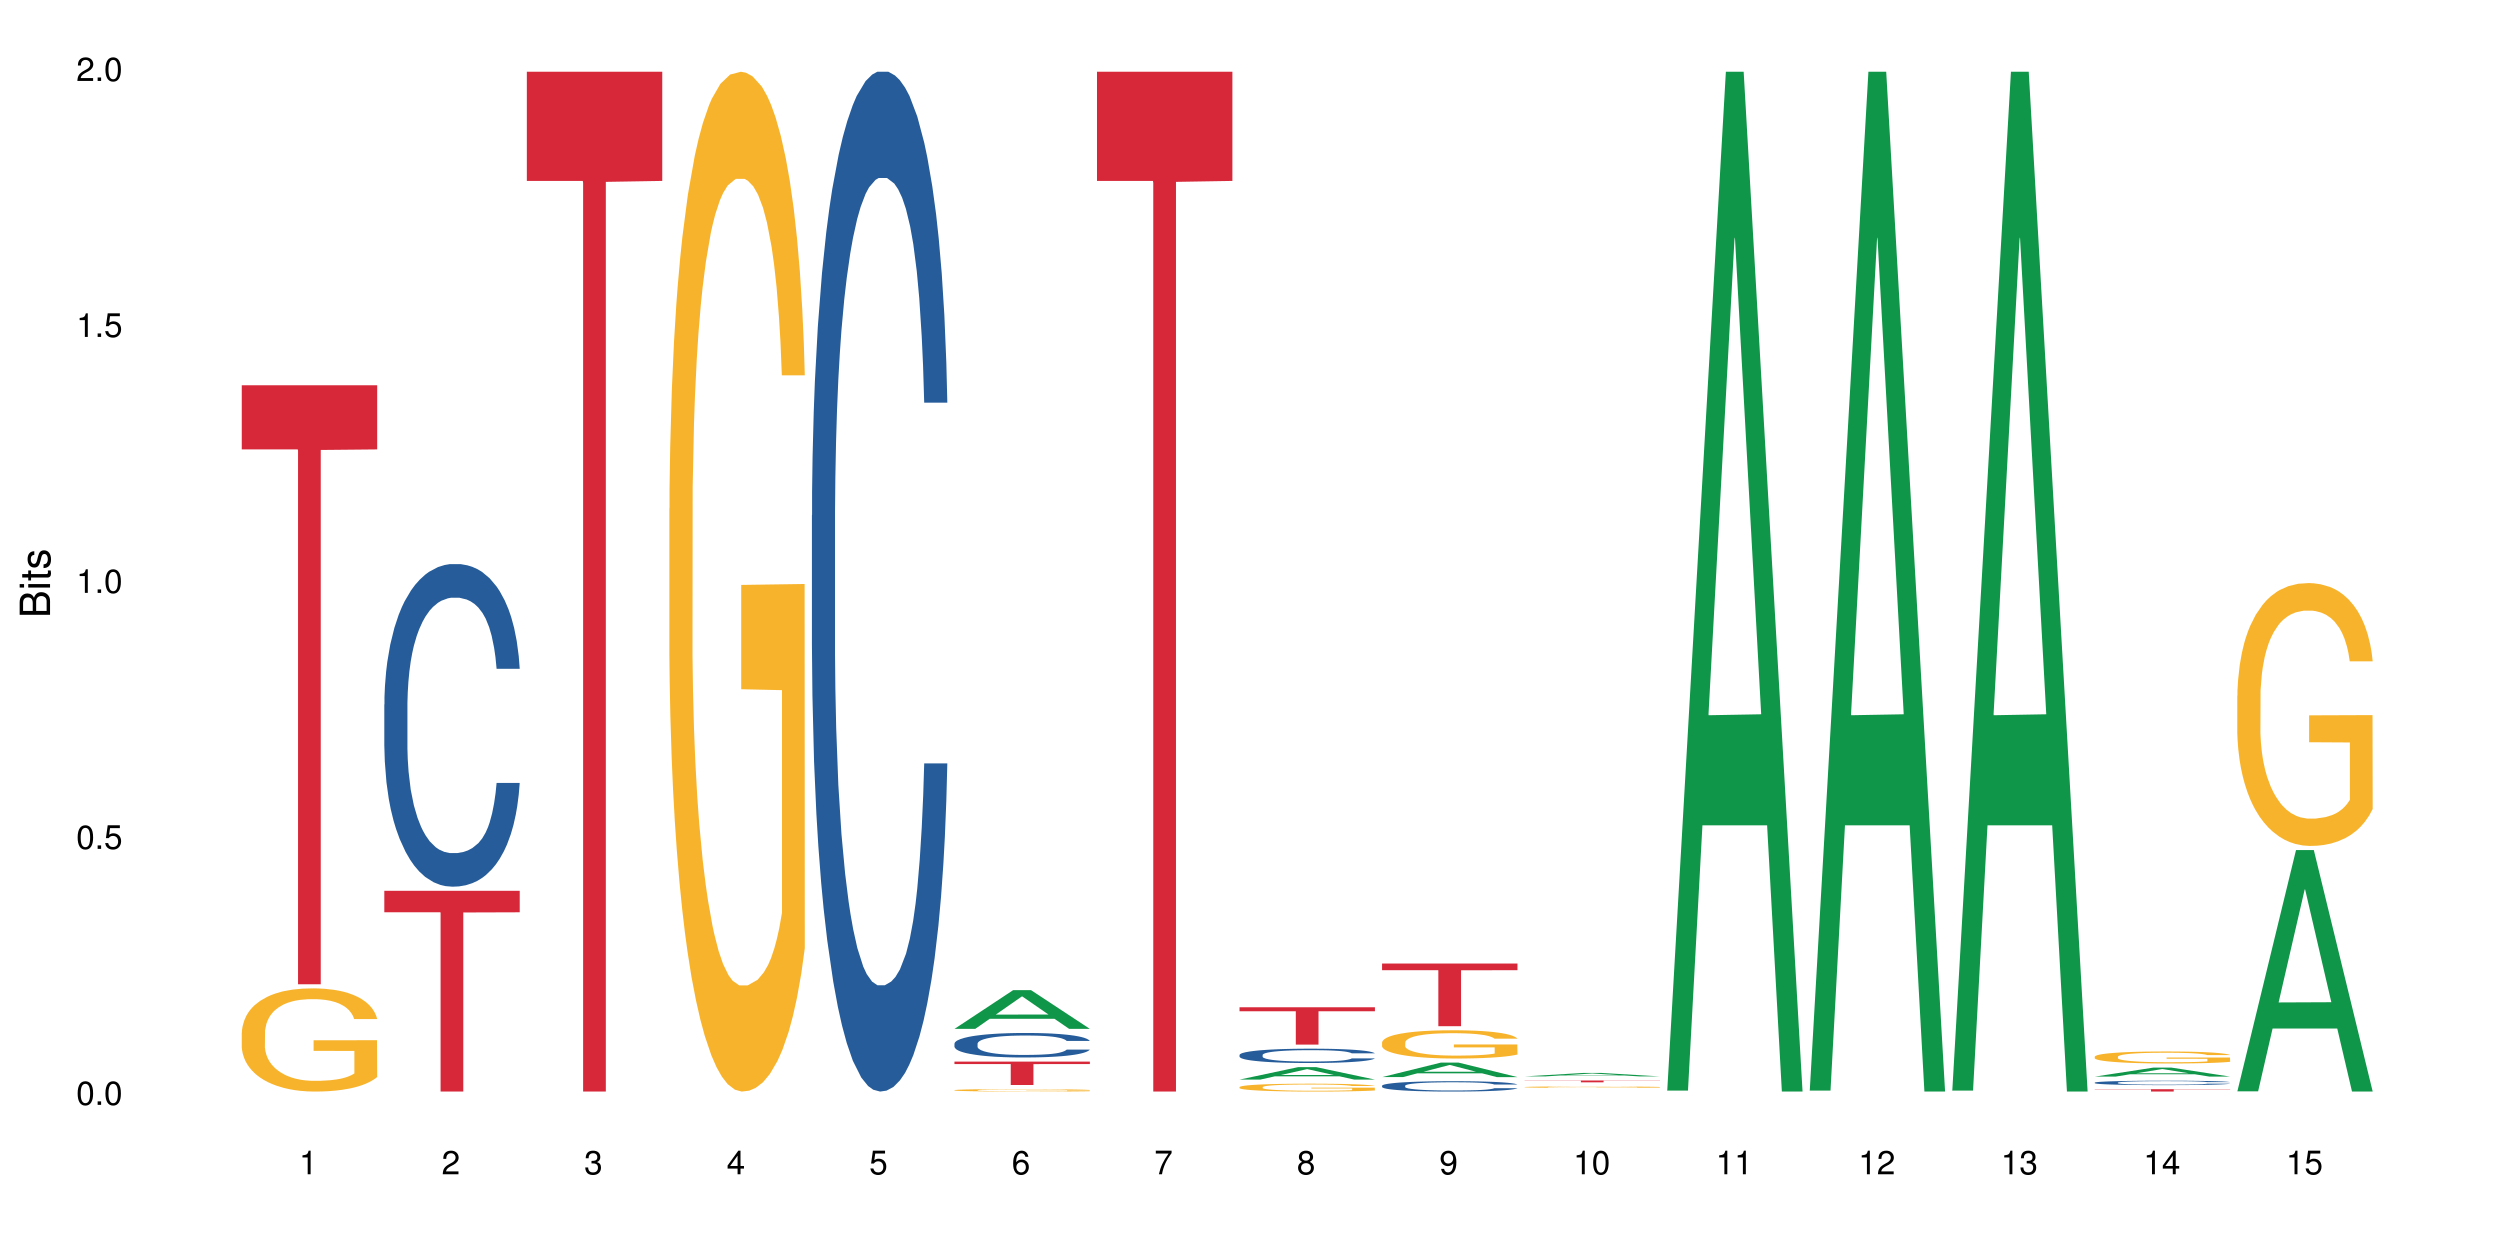 <?xml version="1.0" encoding="UTF-8"?>
<svg xmlns="http://www.w3.org/2000/svg" xmlns:xlink="http://www.w3.org/1999/xlink" width="720pt" height="360pt" viewBox="0 0 720 360" version="1.1">
<defs>
<g>
<symbol overflow="visible" id="glyph0-0">
<path style="stroke:none;" d=""/>
</symbol>
<symbol overflow="visible" id="glyph0-1">
<path style="stroke:none;" d="M 2.641 -6.797 C 2 -6.797 1.422 -6.531 1.078 -6.047 C 0.641 -5.453 0.406 -4.547 0.406 -3.297 C 0.406 -1 1.188 0.219 2.641 0.219 C 4.078 0.219 4.859 -1 4.859 -3.234 C 4.859 -4.562 4.656 -5.438 4.203 -6.047 C 3.844 -6.531 3.281 -6.797 2.641 -6.797 Z M 2.641 -6.047 C 3.547 -6.047 4 -5.125 4 -3.312 C 4 -1.375 3.562 -0.484 2.625 -0.484 C 1.734 -0.484 1.281 -1.422 1.281 -3.281 C 1.281 -5.141 1.734 -6.047 2.641 -6.047 Z M 2.641 -6.047 "/>
</symbol>
<symbol overflow="visible" id="glyph0-2">
<path style="stroke:none;" d="M 1.828 -1 L 0.828 -1 L 0.828 0 L 1.828 0 Z M 1.828 -1 "/>
</symbol>
<symbol overflow="visible" id="glyph0-3">
<path style="stroke:none;" d="M 4.562 -6.797 L 1.062 -6.797 L 0.547 -3.094 L 1.328 -3.094 C 1.719 -3.562 2.047 -3.734 2.578 -3.734 C 3.484 -3.734 4.062 -3.109 4.062 -2.094 C 4.062 -1.125 3.484 -0.531 2.578 -0.531 C 1.828 -0.531 1.375 -0.906 1.188 -1.672 L 0.328 -1.672 C 0.453 -1.109 0.547 -0.844 0.75 -0.594 C 1.125 -0.078 1.828 0.219 2.594 0.219 C 3.969 0.219 4.922 -0.781 4.922 -2.219 C 4.922 -3.562 4.031 -4.484 2.719 -4.484 C 2.25 -4.484 1.859 -4.359 1.469 -4.062 L 1.734 -5.969 L 4.562 -5.969 Z M 4.562 -6.797 "/>
</symbol>
<symbol overflow="visible" id="glyph0-4">
<path style="stroke:none;" d="M 2.484 -4.844 L 2.484 0 L 3.328 0 L 3.328 -6.797 L 2.766 -6.797 C 2.469 -5.75 2.281 -5.609 0.984 -5.453 L 0.984 -4.844 Z M 2.484 -4.844 "/>
</symbol>
<symbol overflow="visible" id="glyph0-5">
<path style="stroke:none;" d="M 4.859 -0.828 L 1.281 -0.828 C 1.359 -1.391 1.672 -1.75 2.5 -2.234 L 3.469 -2.75 C 4.406 -3.266 4.906 -3.969 4.906 -4.812 C 4.906 -5.375 4.672 -5.906 4.266 -6.266 C 3.859 -6.625 3.375 -6.797 2.719 -6.797 C 1.859 -6.797 1.219 -6.5 0.844 -5.922 C 0.609 -5.562 0.5 -5.125 0.484 -4.438 L 1.328 -4.438 C 1.359 -4.906 1.406 -5.188 1.531 -5.406 C 1.75 -5.812 2.188 -6.062 2.703 -6.062 C 3.469 -6.062 4.031 -5.516 4.031 -4.781 C 4.031 -4.25 3.719 -3.797 3.125 -3.438 L 2.234 -2.938 C 0.812 -2.141 0.406 -1.5 0.328 0 L 4.859 0 Z M 4.859 -0.828 "/>
</symbol>
<symbol overflow="visible" id="glyph0-6">
<path style="stroke:none;" d="M 2.125 -3.125 L 2.578 -3.125 C 3.516 -3.125 3.984 -2.703 3.984 -1.891 C 3.984 -1.031 3.469 -0.531 2.578 -0.531 C 1.656 -0.531 1.203 -0.984 1.156 -1.969 L 0.312 -1.969 C 0.344 -1.422 0.438 -1.078 0.609 -0.766 C 0.953 -0.109 1.625 0.219 2.547 0.219 C 3.953 0.219 4.859 -0.609 4.859 -1.906 C 4.859 -2.766 4.516 -3.25 3.703 -3.516 C 4.344 -3.766 4.656 -4.25 4.656 -4.938 C 4.656 -6.109 3.875 -6.797 2.578 -6.797 C 1.203 -6.797 0.484 -6.047 0.453 -4.609 L 1.297 -4.609 C 1.312 -5.016 1.344 -5.25 1.453 -5.453 C 1.641 -5.828 2.062 -6.062 2.594 -6.062 C 3.344 -6.062 3.797 -5.625 3.797 -4.906 C 3.797 -4.422 3.609 -4.141 3.25 -3.984 C 3.016 -3.891 2.719 -3.844 2.125 -3.844 Z M 2.125 -3.125 "/>
</symbol>
<symbol overflow="visible" id="glyph0-7">
<path style="stroke:none;" d="M 3.141 -1.625 L 3.141 0 L 3.984 0 L 3.984 -1.625 L 4.984 -1.625 L 4.984 -2.391 L 3.984 -2.391 L 3.984 -6.797 L 3.359 -6.797 L 0.266 -2.516 L 0.266 -1.625 Z M 3.141 -2.391 L 1 -2.391 L 3.141 -5.359 Z M 3.141 -2.391 "/>
</symbol>
<symbol overflow="visible" id="glyph0-8">
<path style="stroke:none;" d="M 4.781 -5.031 C 4.609 -6.141 3.891 -6.797 2.844 -6.797 C 2.094 -6.797 1.422 -6.438 1.031 -5.828 C 0.609 -5.172 0.406 -4.344 0.406 -3.094 C 0.406 -1.953 0.578 -1.234 0.984 -0.625 C 1.359 -0.078 1.953 0.219 2.703 0.219 C 3.984 0.219 4.922 -0.734 4.922 -2.078 C 4.922 -3.344 4.062 -4.234 2.844 -4.234 C 2.172 -4.234 1.641 -3.969 1.281 -3.469 C 1.281 -5.125 1.828 -6.047 2.797 -6.047 C 3.391 -6.047 3.797 -5.672 3.938 -5.031 Z M 2.734 -3.484 C 3.547 -3.484 4.062 -2.922 4.062 -2 C 4.062 -1.156 3.484 -0.531 2.703 -0.531 C 1.922 -0.531 1.328 -1.188 1.328 -2.047 C 1.328 -2.891 1.906 -3.484 2.734 -3.484 Z M 2.734 -3.484 "/>
</symbol>
<symbol overflow="visible" id="glyph0-9">
<path style="stroke:none;" d="M 4.984 -6.797 L 0.438 -6.797 L 0.438 -5.969 L 4.109 -5.969 C 2.5 -3.656 1.828 -2.234 1.328 0 L 2.219 0 C 2.594 -2.172 3.453 -4.047 4.984 -6.094 Z M 4.984 -6.797 "/>
</symbol>
<symbol overflow="visible" id="glyph0-10">
<path style="stroke:none;" d="M 3.75 -3.578 C 4.453 -4 4.688 -4.344 4.688 -4.984 C 4.688 -6.047 3.844 -6.797 2.641 -6.797 C 1.438 -6.797 0.594 -6.047 0.594 -4.984 C 0.594 -4.359 0.828 -4.016 1.516 -3.578 C 0.734 -3.203 0.359 -2.641 0.359 -1.891 C 0.359 -0.641 1.297 0.219 2.641 0.219 C 3.984 0.219 4.922 -0.641 4.922 -1.875 C 4.922 -2.641 4.531 -3.203 3.75 -3.578 Z M 2.641 -6.047 C 3.359 -6.047 3.812 -5.625 3.812 -4.969 C 3.812 -4.344 3.344 -3.922 2.641 -3.922 C 1.922 -3.922 1.453 -4.344 1.453 -4.984 C 1.453 -5.625 1.922 -6.047 2.641 -6.047 Z M 2.641 -3.203 C 3.484 -3.203 4.062 -2.672 4.062 -1.875 C 4.062 -1.062 3.484 -0.531 2.625 -0.531 C 1.797 -0.531 1.219 -1.078 1.219 -1.875 C 1.219 -2.672 1.797 -3.203 2.641 -3.203 Z M 2.641 -3.203 "/>
</symbol>
<symbol overflow="visible" id="glyph0-11">
<path style="stroke:none;" d="M 0.516 -1.547 C 0.672 -0.438 1.406 0.219 2.438 0.219 C 3.188 0.219 3.859 -0.141 4.266 -0.75 C 4.688 -1.406 4.891 -2.25 4.891 -3.484 C 4.891 -4.625 4.703 -5.359 4.312 -5.953 C 3.938 -6.5 3.344 -6.797 2.594 -6.797 C 1.297 -6.797 0.359 -5.844 0.359 -4.516 C 0.359 -3.25 1.234 -2.344 2.453 -2.344 C 3.094 -2.344 3.562 -2.578 4.016 -3.109 C 4 -1.453 3.469 -0.531 2.5 -0.531 C 1.906 -0.531 1.484 -0.906 1.359 -1.547 Z M 2.578 -6.062 C 3.375 -6.062 3.969 -5.406 3.969 -4.531 C 3.969 -3.688 3.375 -3.094 2.547 -3.094 C 1.734 -3.094 1.234 -3.672 1.234 -4.578 C 1.234 -5.438 1.797 -6.062 2.578 -6.062 Z M 2.578 -6.062 "/>
</symbol>
<symbol overflow="visible" id="glyph1-0">
<path style="stroke:none;" d=""/>
</symbol>
<symbol overflow="visible" id="glyph1-1">
<path style="stroke:none;" d="M 0 -0.953 L 0 -4.891 C 0 -5.719 -0.234 -6.344 -0.734 -6.797 C -1.188 -7.234 -1.812 -7.469 -2.5 -7.469 C -3.547 -7.469 -4.188 -7 -4.625 -5.875 C -4.984 -6.672 -5.641 -7.094 -6.531 -7.094 C -7.156 -7.094 -7.734 -6.859 -8.141 -6.391 C -8.562 -5.938 -8.75 -5.344 -8.75 -4.5 L -8.75 -0.953 Z M -4.984 -2.062 L -7.766 -2.062 L -7.766 -4.219 C -7.766 -4.844 -7.688 -5.203 -7.453 -5.5 C -7.219 -5.812 -6.859 -5.969 -6.375 -5.969 C -5.906 -5.969 -5.531 -5.812 -5.297 -5.5 C -5.062 -5.203 -4.984 -4.844 -4.984 -4.219 Z M -0.984 -2.062 L -4 -2.062 L -4 -4.781 C -4 -5.328 -3.859 -5.688 -3.578 -5.953 C -3.297 -6.219 -2.922 -6.359 -2.484 -6.359 C -2.062 -6.359 -1.688 -6.219 -1.406 -5.953 C -1.109 -5.688 -0.984 -5.328 -0.984 -4.781 Z M -0.984 -2.062 "/>
</symbol>
<symbol overflow="visible" id="glyph1-2">
<path style="stroke:none;" d="M -6.281 -1.797 L -6.281 -0.797 L 0 -0.797 L 0 -1.797 Z M -8.75 -1.797 L -8.75 -0.797 L -7.484 -0.797 L -7.484 -1.797 Z M -8.75 -1.797 "/>
</symbol>
<symbol overflow="visible" id="glyph1-3">
<path style="stroke:none;" d="M -6.281 -3.047 L -6.281 -2.016 L -8.016 -2.016 L -8.016 -1.016 L -6.281 -1.016 L -6.281 -0.172 L -5.469 -0.172 L -5.469 -1.016 L -0.719 -1.016 C -0.078 -1.016 0.281 -1.453 0.281 -2.234 C 0.281 -2.469 0.25 -2.719 0.188 -3.047 L -0.641 -3.047 C -0.609 -2.922 -0.594 -2.766 -0.594 -2.562 C -0.594 -2.141 -0.719 -2.016 -1.156 -2.016 L -5.469 -2.016 L -5.469 -3.047 Z M -6.281 -3.047 "/>
</symbol>
<symbol overflow="visible" id="glyph1-4">
<path style="stroke:none;" d="M -4.531 -5.25 C -5.766 -5.25 -6.469 -4.422 -6.469 -2.969 C -6.469 -1.516 -5.719 -0.562 -4.547 -0.562 C -3.562 -0.562 -3.094 -1.062 -2.734 -2.562 L -2.516 -3.484 C -2.344 -4.188 -2.094 -4.469 -1.625 -4.469 C -1.047 -4.469 -0.641 -3.875 -0.641 -3 C -0.641 -2.453 -0.797 -2 -1.062 -1.75 C -1.25 -1.594 -1.422 -1.531 -1.875 -1.469 L -1.875 -0.406 C -0.422 -0.453 0.281 -1.266 0.281 -2.922 C 0.281 -4.5 -0.5 -5.516 -1.719 -5.516 C -2.656 -5.516 -3.172 -4.984 -3.469 -3.734 L -3.703 -2.766 C -3.891 -1.953 -4.156 -1.609 -4.594 -1.609 C -5.172 -1.609 -5.547 -2.125 -5.547 -2.938 C -5.547 -3.75 -5.203 -4.172 -4.531 -4.203 Z M -4.531 -5.25 "/>
</symbol>
</g>
</defs>
<g id="surface44554">
<rect x="0" y="0" width="720" height="360" style="fill:rgb(100%,100%,100%);fill-opacity:1;stroke:none;"/>
<path style=" stroke:none;fill-rule:nonzero;fill:rgb(96.863%,70.196%,16.863%);fill-opacity:1;" d="M 69.629 297.379 L 69.676 297.352 L 69.676 296.809 L 69.867 295.586 L 70.344 293.906 L 70.961 292.52 L 71.625 291.434 L 72.055 290.863 L 72.77 290.051 L 73.387 289.453 L 74.957 288.23 L 76.953 287.094 L 78.047 286.602 L 79.285 286.141 L 81.043 285.625 L 81.852 285.438 L 84.324 285 L 87.133 284.73 L 90.223 284.648 L 91.648 284.676 L 93.598 284.785 L 96.262 285.082 L 97.785 285.355 L 98.973 285.625 L 100.211 285.98 L 101.73 286.523 L 103.16 287.172 L 104.301 287.824 L 105.441 288.641 L 106.391 289.508 L 107.199 290.457 L 107.914 291.598 L 108.344 292.547 L 108.629 293.496 L 102.016 293.496 L 101.637 292.547 L 101.207 291.816 L 100.496 290.918 L 99.781 290.27 L 99.066 289.754 L 97.738 289.047 L 96.594 288.613 L 95.168 288.23 L 93.789 287.988 L 92.219 287.824 L 91.27 287.77 L 88.746 287.77 L 86.465 287.961 L 85.133 288.176 L 84.184 288.395 L 82.852 288.801 L 82.043 289.129 L 81.566 289.344 L 80.141 290.188 L 79.188 290.945 L 78.664 291.461 L 78 292.277 L 77.523 293.008 L 77 294.094 L 76.715 294.91 L 76.336 296.754 L 76.289 301.641 L 76.43 302.672 L 76.715 303.785 L 77.098 304.762 L 77.668 305.793 L 78.238 306.582 L 79.234 307.641 L 80.094 308.344 L 80.758 308.805 L 82.043 309.539 L 82.566 309.785 L 83.801 310.273 L 85.086 310.652 L 86.656 310.977 L 87.844 311.141 L 89.746 311.277 L 92.172 311.277 L 95.027 311.113 L 96.832 310.895 L 98.07 310.68 L 98.879 310.488 L 99.875 310.191 L 100.59 309.918 L 101.258 309.621 L 102.062 309.16 L 102.062 302.672 L 90.316 302.645 L 90.316 299.605 L 108.578 299.578 L 108.629 310.191 L 107.629 310.922 L 106.391 311.629 L 105.203 312.172 L 103.965 312.633 L 102.207 313.148 L 100.781 313.477 L 98.594 313.855 L 96.594 314.098 L 94.504 314.262 L 92.648 314.344 L 90.461 314.371 L 88.512 314.316 L 86.418 314.152 L 84.754 313.938 L 83.23 313.664 L 81.711 313.312 L 79.809 312.742 L 78.57 312.281 L 77.285 311.711 L 76.004 311.031 L 74.859 310.301 L 74.102 309.73 L 73.34 309.078 L 72.531 308.262 L 71.77 307.34 L 71.199 306.5 L 70.676 305.551 L 70.297 304.652 L 69.914 303.434 L 69.723 302.453 L 69.629 301.613 Z M 69.629 297.379 "/>
<path style=" stroke:none;fill-rule:nonzero;fill:rgb(83.922%,15.686%,22.353%);fill-opacity:1;" d="M 69.629 110.965 L 108.629 110.965 L 108.629 129.43 L 92.375 129.59 L 92.375 283.469 L 85.836 283.469 L 85.836 129.754 L 85.742 129.43 L 69.629 129.43 Z M 69.629 110.965 "/>
<path style=" stroke:none;fill-rule:nonzero;fill:rgb(14.51%,36.078%,60%);fill-opacity:1;" d="M 110.68 202.891 L 110.727 202.809 L 110.727 200.77 L 110.871 197.543 L 111.203 193.465 L 111.535 190.664 L 112.391 185.652 L 113.582 180.812 L 114.816 177.078 L 115.723 174.867 L 116.531 173.172 L 118.383 170.027 L 119.574 168.414 L 120.859 166.973 L 122.426 165.527 L 123.57 164.68 L 126.137 163.32 L 128.039 162.727 L 129.512 162.473 L 132.699 162.473 L 134.602 162.812 L 135.98 163.234 L 137.504 163.914 L 138.789 164.68 L 141.023 166.547 L 143.02 168.926 L 143.922 170.285 L 145.352 172.914 L 146.445 175.465 L 147.207 177.672 L 148.062 180.812 L 148.82 184.633 L 149.395 188.965 L 149.68 192.617 L 143.02 192.617 L 142.688 189.219 L 142.305 186.586 L 141.594 183.105 L 140.879 180.645 L 139.883 178.18 L 138.977 176.566 L 137.742 174.953 L 136.648 173.934 L 135.504 173.172 L 134.41 172.66 L 132.32 172.152 L 129.895 172.152 L 128.988 172.32 L 127.137 173 L 126.137 173.594 L 124.711 174.785 L 123.711 175.887 L 122.523 177.586 L 121.715 179.031 L 120.715 181.238 L 120 183.191 L 119.191 185.992 L 118.719 188.117 L 118.289 190.492 L 117.91 193.297 L 117.625 196.27 L 117.434 199.41 L 117.34 202.469 L 117.34 215.629 L 117.434 218.688 L 117.672 222.254 L 118.289 227.434 L 119.191 231.934 L 120.238 235.5 L 121.238 238.047 L 121.809 239.238 L 122.57 240.594 L 123.758 242.293 L 125.473 243.992 L 126.469 244.672 L 127.992 245.352 L 129.562 245.691 L 131.652 245.691 L 133.508 245.352 L 134.746 244.926 L 136.027 244.246 L 137.789 242.805 L 138.883 241.445 L 139.832 239.832 L 140.547 238.219 L 141.023 236.859 L 141.734 234.227 L 142.305 231.34 L 142.734 228.367 L 143.02 225.48 L 149.68 225.48 L 149.395 228.875 L 148.965 232.188 L 148.535 234.652 L 147.871 237.625 L 147.109 240.258 L 146.016 243.227 L 145.113 245.18 L 143.922 247.305 L 142.828 248.918 L 141.641 250.359 L 139.883 252.059 L 138.738 252.91 L 137.504 253.672 L 136.027 254.352 L 134.176 254.945 L 132.176 255.285 L 130.32 255.371 L 128.324 255.203 L 126.852 254.863 L 124.898 254.098 L 122.473 252.57 L 120.715 250.957 L 119.336 249.344 L 118.148 247.645 L 116.816 245.352 L 115.102 241.613 L 114.059 238.727 L 113.344 236.352 L 112.535 233.039 L 111.965 230.066 L 111.297 225.309 L 110.824 219.281 L 110.68 214.609 Z M 110.68 202.891 "/>
<path style=" stroke:none;fill-rule:nonzero;fill:rgb(83.922%,15.686%,22.353%);fill-opacity:1;" d="M 110.68 256.551 L 149.68 256.551 L 149.68 262.738 L 133.426 262.793 L 133.426 314.371 L 126.887 314.371 L 126.887 262.848 L 126.793 262.738 L 110.68 262.738 Z M 110.68 256.551 "/>
<path style=" stroke:none;fill-rule:nonzero;fill:rgb(83.922%,15.686%,22.353%);fill-opacity:1;" d="M 151.73 20.664 L 190.73 20.664 L 190.73 52.102 L 174.477 52.379 L 174.477 314.371 L 167.938 314.371 L 167.938 52.652 L 167.84 52.102 L 151.73 52.102 Z M 151.73 20.664 "/>
<path style=" stroke:none;fill-rule:nonzero;fill:rgb(96.863%,70.196%,16.863%);fill-opacity:1;" d="M 192.781 146.461 L 192.828 146.191 L 192.828 140.828 L 193.02 128.758 L 193.496 112.129 L 194.113 98.449 L 194.777 87.719 L 195.207 82.086 L 195.922 74.039 L 196.539 68.141 L 198.109 56.07 L 200.105 44.805 L 201.199 39.977 L 202.438 35.414 L 204.195 30.32 L 205.004 28.441 L 207.477 24.148 L 210.281 21.469 L 213.375 20.664 L 214.801 20.93 L 216.75 22.004 L 219.414 24.953 L 220.938 27.637 L 222.125 30.32 L 223.363 33.805 L 224.883 39.172 L 226.309 45.609 L 227.453 52.047 L 228.594 60.094 L 229.543 68.676 L 230.352 78.062 L 231.066 89.328 L 231.496 98.715 L 231.781 108.105 L 225.168 108.105 L 224.789 98.715 L 224.359 91.477 L 223.648 82.625 L 222.934 76.188 L 222.219 71.09 L 220.887 64.117 L 219.746 59.824 L 218.32 56.07 L 216.941 53.656 L 215.371 52.047 L 214.422 51.508 L 211.898 51.508 L 209.617 53.387 L 208.285 55.531 L 207.336 57.68 L 206.004 61.703 L 205.195 64.922 L 204.719 67.066 L 203.293 75.383 L 202.34 82.891 L 201.816 87.988 L 201.152 96.035 L 200.676 103.277 L 200.152 114.004 L 199.867 122.051 L 199.488 140.293 L 199.441 188.574 L 199.582 198.766 L 199.867 209.762 L 200.25 219.418 L 200.82 229.609 L 201.391 237.391 L 202.387 247.852 L 203.246 254.824 L 203.91 259.383 L 205.195 266.625 L 205.719 269.039 L 206.953 273.867 L 208.238 277.625 L 209.809 280.844 L 210.996 282.453 L 212.898 283.793 L 215.324 283.793 L 218.18 282.184 L 219.984 280.039 L 221.223 277.891 L 222.031 276.016 L 223.027 273.062 L 223.742 270.383 L 224.406 267.43 L 225.215 262.871 L 225.215 198.766 L 213.469 198.496 L 213.469 168.457 L 231.73 168.188 L 231.781 273.062 L 230.781 280.305 L 229.543 287.281 L 228.355 292.645 L 227.117 297.203 L 225.359 302.301 L 223.934 305.52 L 221.746 309.273 L 219.746 311.688 L 217.656 313.297 L 215.801 314.102 L 213.613 314.371 L 211.664 313.836 L 209.57 312.227 L 207.906 310.078 L 206.383 307.398 L 204.859 303.91 L 202.957 298.277 L 201.723 293.719 L 200.438 288.086 L 199.152 281.379 L 198.012 274.137 L 197.25 268.504 L 196.492 262.066 L 195.684 254.02 L 194.922 244.898 L 194.352 236.586 L 193.828 227.195 L 193.445 218.344 L 193.066 206.277 L 192.875 196.621 L 192.781 188.305 Z M 192.781 146.461 "/>
<path style=" stroke:none;fill-rule:nonzero;fill:rgb(14.51%,36.078%,60%);fill-opacity:1;" d="M 233.832 148.457 L 233.879 148.188 L 233.879 141.742 L 234.023 131.543 L 234.355 118.656 L 234.688 109.797 L 235.543 93.957 L 236.734 78.652 L 237.969 66.84 L 238.875 59.859 L 239.684 54.492 L 241.535 44.559 L 242.727 39.457 L 244.008 34.891 L 245.578 30.328 L 246.719 27.645 L 249.289 23.348 L 251.191 21.469 L 252.664 20.664 L 255.852 20.664 L 257.754 21.738 L 259.133 23.078 L 260.656 25.227 L 261.938 27.645 L 264.176 33.551 L 266.172 41.066 L 267.074 45.363 L 268.504 53.684 L 269.598 61.738 L 270.355 68.719 L 271.215 78.652 L 271.973 90.734 L 272.543 104.426 L 272.832 115.969 L 266.172 115.969 L 265.84 105.23 L 265.457 96.91 L 264.746 85.902 L 264.031 78.117 L 263.031 70.332 L 262.129 65.23 L 260.895 60.129 L 259.801 56.906 L 258.656 54.492 L 257.562 52.879 L 255.473 51.27 L 253.047 51.27 L 252.141 51.805 L 250.289 53.953 L 249.289 55.832 L 247.863 59.59 L 246.863 63.082 L 245.676 68.449 L 244.867 73.016 L 243.867 79.996 L 243.152 86.172 L 242.344 95.031 L 241.871 101.742 L 241.441 109.258 L 241.062 118.117 L 240.777 127.516 L 240.586 137.449 L 240.492 147.113 L 240.492 188.727 L 240.586 198.391 L 240.824 209.668 L 241.441 226.043 L 242.344 240.273 L 243.391 251.547 L 244.391 259.602 L 244.961 263.359 L 245.723 267.656 L 246.91 273.027 L 248.621 278.395 L 249.621 280.543 L 251.145 282.691 L 252.711 283.766 L 254.805 283.766 L 256.66 282.691 L 257.898 281.348 L 259.18 279.199 L 260.941 274.637 L 262.035 270.34 L 262.984 265.242 L 263.699 260.141 L 264.176 255.844 L 264.887 247.52 L 265.457 238.395 L 265.887 228.996 L 266.172 219.867 L 272.832 219.867 L 272.543 230.609 L 272.117 241.078 L 271.688 248.863 L 271.023 258.262 L 270.262 266.582 L 269.168 275.98 L 268.266 282.152 L 267.074 288.867 L 265.98 293.969 L 264.793 298.531 L 263.031 303.898 L 261.891 306.586 L 260.656 309 L 259.18 311.148 L 257.324 313.027 L 255.328 314.102 L 253.473 314.371 L 251.477 313.832 L 250.004 312.762 L 248.051 310.344 L 245.625 305.512 L 243.867 300.41 L 242.488 295.309 L 241.297 289.941 L 239.969 282.691 L 238.254 270.879 L 237.207 261.75 L 236.496 254.234 L 235.688 243.762 L 235.117 234.367 L 234.449 219.332 L 233.977 200.27 L 233.832 185.504 Z M 233.832 148.457 "/>
<path style=" stroke:none;fill-rule:nonzero;fill:rgb(6.275%,58.824%,28.235%);fill-opacity:1;" d="M 274.883 296.312 L 274.926 296.301 L 291.797 285.152 L 296.922 285.152 L 313.883 296.32 L 307.922 296.32 L 303.672 293.406 L 285.051 293.406 L 280.883 296.312 L 274.883 296.312 L 286.84 292.199 L 301.965 292.191 L 294.422 286.977 L 294.34 286.969 L 294.258 287 L 286.801 292.191 L 286.84 292.199 Z M 274.883 296.312 "/>
<path style=" stroke:none;fill-rule:nonzero;fill:rgb(14.51%,36.078%,60%);fill-opacity:1;" d="M 274.883 300.57 L 274.93 300.562 L 274.93 300.41 L 275.074 300.164 L 275.406 299.855 L 275.738 299.641 L 276.594 299.262 L 277.785 298.895 L 279.02 298.609 L 279.926 298.441 L 280.734 298.312 L 282.586 298.074 L 283.777 297.953 L 285.059 297.844 L 286.629 297.734 L 287.77 297.668 L 290.34 297.566 L 292.242 297.52 L 293.715 297.5 L 296.902 297.5 L 298.805 297.527 L 300.184 297.559 L 301.707 297.609 L 302.988 297.668 L 305.227 297.812 L 307.223 297.992 L 308.125 298.094 L 309.555 298.293 L 310.648 298.488 L 311.406 298.656 L 312.266 298.895 L 313.023 299.184 L 313.594 299.512 L 313.883 299.789 L 307.223 299.789 L 306.891 299.531 L 306.508 299.332 L 305.797 299.066 L 305.082 298.883 L 304.082 298.695 L 303.18 298.57 L 301.945 298.449 L 300.852 298.371 L 299.707 298.312 L 298.613 298.273 L 296.523 298.238 L 294.098 298.238 L 293.191 298.25 L 291.34 298.301 L 290.34 298.348 L 288.914 298.438 L 287.914 298.52 L 286.727 298.648 L 285.918 298.758 L 284.918 298.926 L 284.203 299.074 L 283.395 299.289 L 282.922 299.449 L 282.492 299.629 L 282.113 299.844 L 281.828 300.066 L 281.637 300.305 L 281.539 300.539 L 281.539 301.539 L 281.637 301.77 L 281.875 302.039 L 282.492 302.434 L 283.395 302.773 L 284.441 303.047 L 285.441 303.238 L 286.012 303.328 L 286.773 303.434 L 287.961 303.562 L 289.672 303.691 L 290.672 303.742 L 292.195 303.793 L 293.762 303.82 L 295.855 303.82 L 297.711 303.793 L 298.949 303.762 L 300.23 303.711 L 301.992 303.602 L 303.086 303.496 L 304.035 303.375 L 304.75 303.254 L 305.227 303.148 L 305.938 302.949 L 306.508 302.73 L 306.938 302.504 L 307.223 302.285 L 313.883 302.285 L 313.594 302.543 L 313.168 302.793 L 312.738 302.98 L 312.074 303.207 L 311.312 303.406 L 310.219 303.633 L 309.316 303.781 L 308.125 303.941 L 307.031 304.066 L 305.844 304.176 L 304.082 304.305 L 302.941 304.367 L 301.707 304.426 L 300.23 304.477 L 298.375 304.523 L 296.379 304.547 L 294.523 304.555 L 292.527 304.543 L 291.051 304.516 L 289.102 304.457 L 286.676 304.344 L 284.918 304.219 L 283.539 304.098 L 282.348 303.969 L 281.02 303.793 L 279.305 303.512 L 278.258 303.293 L 277.547 303.109 L 276.738 302.859 L 276.168 302.633 L 275.5 302.273 L 275.027 301.816 L 274.883 301.461 Z M 274.883 300.57 "/>
<path style=" stroke:none;fill-rule:nonzero;fill:rgb(96.863%,70.196%,16.863%);fill-opacity:1;" d="M 274.883 313.957 L 274.93 313.957 L 274.93 313.945 L 275.121 313.914 L 275.598 313.875 L 276.215 313.84 L 276.879 313.816 L 277.309 313.801 L 278.023 313.781 L 278.641 313.766 L 280.211 313.738 L 282.207 313.711 L 283.301 313.699 L 284.539 313.688 L 286.297 313.676 L 287.105 313.668 L 289.578 313.66 L 292.383 313.652 L 295.477 313.648 L 296.902 313.652 L 298.852 313.652 L 301.516 313.66 L 303.039 313.668 L 304.227 313.676 L 305.465 313.684 L 306.984 313.695 L 308.41 313.711 L 309.555 313.727 L 310.695 313.746 L 311.645 313.77 L 312.453 313.793 L 313.168 313.82 L 313.594 313.84 L 313.883 313.863 L 307.27 313.863 L 306.891 313.84 L 306.461 313.824 L 305.75 313.801 L 305.035 313.785 L 304.32 313.773 L 302.988 313.758 L 301.848 313.746 L 300.422 313.738 L 299.043 313.73 L 297.473 313.727 L 294 313.727 L 291.719 313.73 L 290.387 313.734 L 289.438 313.742 L 288.105 313.75 L 287.297 313.758 L 286.82 313.766 L 285.395 313.785 L 284.441 313.805 L 283.918 313.816 L 283.254 313.836 L 282.777 313.852 L 282.254 313.879 L 281.969 313.898 L 281.59 313.945 L 281.539 314.062 L 281.684 314.086 L 281.969 314.113 L 282.348 314.137 L 282.922 314.164 L 283.492 314.184 L 284.488 314.207 L 285.344 314.227 L 286.012 314.234 L 287.297 314.254 L 287.82 314.258 L 289.055 314.27 L 290.34 314.281 L 291.91 314.289 L 293.098 314.293 L 295 314.297 L 297.426 314.297 L 300.277 314.293 L 302.086 314.285 L 303.324 314.281 L 304.133 314.277 L 305.129 314.27 L 305.844 314.262 L 306.508 314.254 L 307.316 314.246 L 307.316 314.086 L 295.57 314.086 L 295.57 314.012 L 313.832 314.012 L 313.883 314.27 L 312.883 314.289 L 311.645 314.305 L 310.457 314.316 L 309.219 314.328 L 307.461 314.34 L 306.035 314.348 L 303.848 314.359 L 301.848 314.363 L 299.758 314.367 L 297.902 314.371 L 293.762 314.371 L 291.672 314.367 L 290.008 314.359 L 288.484 314.355 L 286.961 314.344 L 285.059 314.332 L 283.824 314.32 L 281.254 314.289 L 280.113 314.273 L 279.352 314.258 L 278.594 314.242 L 277.785 314.223 L 277.023 314.199 L 276.453 314.18 L 275.93 314.156 L 275.547 314.137 L 275.168 314.105 L 274.977 314.082 L 274.883 314.062 Z M 274.883 313.957 "/>
<path style=" stroke:none;fill-rule:nonzero;fill:rgb(83.922%,15.686%,22.353%);fill-opacity:1;" d="M 274.883 305.734 L 313.883 305.734 L 313.883 306.457 L 297.629 306.461 L 297.629 312.473 L 291.09 312.473 L 291.09 306.469 L 290.992 306.457 L 274.883 306.457 Z M 274.883 305.734 "/>
<path style=" stroke:none;fill-rule:nonzero;fill:rgb(83.922%,15.686%,22.353%);fill-opacity:1;" d="M 315.934 20.664 L 354.93 20.664 L 354.93 52.102 L 338.68 52.379 L 338.68 314.371 L 332.141 314.371 L 332.141 52.652 L 332.043 52.102 L 315.934 52.102 Z M 315.934 20.664 "/>
<path style=" stroke:none;fill-rule:nonzero;fill:rgb(6.275%,58.824%,28.235%);fill-opacity:1;" d="M 356.984 310.918 L 357.027 310.914 L 373.898 307.328 L 379.023 307.328 L 395.98 310.922 L 390.023 310.922 L 385.773 309.984 L 367.148 309.984 L 362.984 310.918 L 356.984 310.918 L 368.941 309.594 L 384.066 309.594 L 376.523 307.914 L 376.441 307.91 L 376.359 307.922 L 368.898 309.594 L 368.941 309.594 Z M 356.984 310.918 "/>
<path style=" stroke:none;fill-rule:nonzero;fill:rgb(14.51%,36.078%,60%);fill-opacity:1;" d="M 356.984 303.816 L 357.031 303.812 L 357.031 303.723 L 357.176 303.578 L 357.508 303.398 L 357.84 303.273 L 358.695 303.051 L 359.887 302.836 L 361.121 302.672 L 362.023 302.574 L 362.832 302.496 L 364.688 302.359 L 365.879 302.285 L 367.16 302.223 L 368.73 302.156 L 369.871 302.121 L 372.441 302.059 L 374.344 302.035 L 375.816 302.023 L 379.004 302.023 L 380.906 302.039 L 382.285 302.055 L 383.809 302.086 L 385.09 302.121 L 387.328 302.203 L 389.324 302.309 L 390.227 302.367 L 391.656 302.484 L 392.75 302.598 L 393.508 302.695 L 394.367 302.836 L 395.125 303.008 L 395.695 303.199 L 395.98 303.359 L 389.324 303.359 L 388.992 303.211 L 388.609 303.094 L 387.898 302.938 L 387.184 302.828 L 386.184 302.719 L 385.281 302.648 L 384.047 302.578 L 382.953 302.531 L 381.809 302.496 L 380.715 302.477 L 378.625 302.453 L 376.199 302.453 L 375.293 302.461 L 373.438 302.488 L 372.441 302.516 L 371.016 302.57 L 370.016 302.617 L 368.828 302.695 L 368.02 302.758 L 367.02 302.855 L 366.305 302.941 L 365.496 303.066 L 365.023 303.16 L 364.594 303.266 L 364.215 303.391 L 363.926 303.523 L 363.738 303.664 L 363.641 303.797 L 363.641 304.383 L 363.738 304.52 L 363.977 304.676 L 364.594 304.906 L 365.496 305.105 L 366.543 305.266 L 367.543 305.379 L 368.113 305.43 L 368.875 305.492 L 370.062 305.566 L 371.773 305.641 L 372.773 305.672 L 374.297 305.703 L 375.863 305.719 L 377.957 305.719 L 379.812 305.703 L 381.047 305.684 L 382.332 305.652 L 384.094 305.59 L 385.188 305.527 L 386.137 305.457 L 386.852 305.387 L 387.328 305.324 L 388.039 305.207 L 388.609 305.082 L 389.039 304.949 L 389.324 304.82 L 395.98 304.82 L 395.695 304.973 L 395.27 305.117 L 394.84 305.227 L 394.176 305.359 L 393.414 305.477 L 392.32 305.609 L 391.418 305.695 L 390.227 305.789 L 389.133 305.859 L 387.945 305.926 L 386.184 306 L 385.043 306.039 L 383.809 306.074 L 382.332 306.102 L 380.477 306.129 L 378.48 306.145 L 376.625 306.148 L 374.629 306.141 L 373.152 306.125 L 371.203 306.09 L 368.777 306.023 L 367.02 305.953 L 365.641 305.879 L 364.449 305.805 L 363.121 305.703 L 361.406 305.535 L 360.359 305.41 L 359.648 305.305 L 358.84 305.156 L 358.27 305.023 L 357.602 304.812 L 357.125 304.547 L 356.984 304.336 Z M 356.984 303.816 "/>
<path style=" stroke:none;fill-rule:nonzero;fill:rgb(96.863%,70.196%,16.863%);fill-opacity:1;" d="M 356.984 313.074 L 357.031 313.07 L 357.031 313.031 L 357.223 312.938 L 357.699 312.809 L 358.316 312.703 L 358.98 312.621 L 359.41 312.578 L 360.121 312.516 L 360.742 312.469 L 362.312 312.375 L 364.309 312.289 L 365.402 312.25 L 366.637 312.215 L 368.398 312.176 L 369.207 312.16 L 371.68 312.129 L 374.484 312.109 L 377.578 312.102 L 379.004 312.105 L 380.953 312.113 L 383.617 312.137 L 385.141 312.156 L 386.328 312.176 L 387.562 312.203 L 389.086 312.246 L 390.512 312.293 L 391.656 312.344 L 392.797 312.406 L 393.746 312.473 L 394.555 312.547 L 395.27 312.633 L 395.695 312.703 L 395.98 312.777 L 389.371 312.777 L 388.992 312.703 L 388.562 312.648 L 387.852 312.582 L 387.137 312.531 L 386.422 312.492 L 385.09 312.438 L 383.949 312.406 L 382.523 312.375 L 381.145 312.355 L 379.574 312.344 L 378.625 312.34 L 376.102 312.34 L 373.82 312.355 L 372.488 312.371 L 371.535 312.387 L 370.207 312.418 L 369.398 312.445 L 368.922 312.461 L 367.496 312.523 L 366.543 312.582 L 366.02 312.621 L 365.355 312.684 L 364.879 312.738 L 364.355 312.824 L 364.07 312.887 L 363.691 313.027 L 363.641 313.398 L 363.785 313.477 L 364.07 313.562 L 364.449 313.637 L 365.023 313.715 L 365.594 313.777 L 366.59 313.855 L 367.445 313.91 L 368.113 313.945 L 369.398 314 L 369.922 314.02 L 371.156 314.059 L 372.441 314.086 L 374.012 314.113 L 375.199 314.125 L 377.102 314.133 L 379.527 314.133 L 382.379 314.121 L 384.188 314.105 L 385.426 314.09 L 386.234 314.074 L 387.23 314.051 L 387.945 314.031 L 388.609 314.008 L 389.418 313.973 L 389.418 313.477 L 377.672 313.477 L 377.672 313.242 L 395.934 313.242 L 395.98 314.051 L 394.984 314.109 L 393.746 314.16 L 392.559 314.203 L 391.32 314.238 L 389.562 314.277 L 388.137 314.301 L 385.949 314.332 L 383.949 314.352 L 381.855 314.363 L 380.004 314.367 L 377.816 314.371 L 375.863 314.367 L 373.773 314.355 L 372.109 314.336 L 370.586 314.316 L 369.062 314.289 L 367.16 314.246 L 365.926 314.211 L 364.641 314.168 L 363.355 314.117 L 362.215 314.059 L 361.453 314.016 L 360.695 313.965 L 359.887 313.906 L 359.125 313.836 L 358.555 313.77 L 358.031 313.699 L 357.648 313.629 L 357.27 313.535 L 357.078 313.461 L 356.984 313.398 Z M 356.984 313.074 "/>
<path style=" stroke:none;fill-rule:nonzero;fill:rgb(83.922%,15.686%,22.353%);fill-opacity:1;" d="M 356.984 290.086 L 395.98 290.086 L 395.98 291.238 L 379.73 291.246 L 379.73 300.844 L 373.191 300.844 L 373.191 291.258 L 373.094 291.238 L 356.984 291.238 Z M 356.984 290.086 "/>
<path style=" stroke:none;fill-rule:nonzero;fill:rgb(6.275%,58.824%,28.235%);fill-opacity:1;" d="M 398.035 310.203 L 398.078 310.199 L 414.949 306.035 L 420.074 306.035 L 437.031 310.207 L 431.074 310.207 L 426.824 309.117 L 408.199 309.117 L 404.035 310.203 L 398.035 310.203 L 409.992 308.668 L 425.117 308.664 L 417.574 306.715 L 417.492 306.711 L 417.41 306.723 L 409.949 308.664 L 409.992 308.668 Z M 398.035 310.203 "/>
<path style=" stroke:none;fill-rule:nonzero;fill:rgb(14.51%,36.078%,60%);fill-opacity:1;" d="M 398.035 312.684 L 398.082 312.684 L 398.082 312.617 L 398.227 312.512 L 398.559 312.383 L 398.891 312.293 L 399.746 312.133 L 400.938 311.977 L 402.172 311.855 L 403.074 311.785 L 403.883 311.73 L 405.738 311.629 L 406.93 311.578 L 408.211 311.531 L 409.781 311.484 L 410.922 311.457 L 413.492 311.414 L 415.395 311.395 L 416.867 311.387 L 420.055 311.387 L 421.957 311.398 L 423.336 311.41 L 424.859 311.434 L 426.141 311.457 L 428.379 311.52 L 430.375 311.594 L 431.277 311.637 L 432.707 311.723 L 433.801 311.805 L 434.559 311.875 L 435.414 311.977 L 436.176 312.098 L 436.746 312.238 L 437.031 312.355 L 430.375 312.355 L 430.043 312.246 L 429.66 312.16 L 428.949 312.051 L 428.234 311.973 L 427.234 311.891 L 426.332 311.84 L 425.098 311.789 L 424 311.754 L 422.859 311.73 L 421.766 311.715 L 419.676 311.699 L 417.25 311.699 L 416.344 311.703 L 414.488 311.727 L 413.492 311.746 L 412.066 311.781 L 411.066 311.816 L 409.875 311.871 L 409.07 311.918 L 408.07 311.988 L 407.355 312.051 L 406.547 312.141 L 406.07 312.211 L 405.645 312.285 L 405.266 312.379 L 404.977 312.473 L 404.789 312.574 L 404.691 312.672 L 404.691 313.094 L 404.789 313.191 L 405.027 313.309 L 405.645 313.473 L 406.547 313.617 L 407.594 313.734 L 408.594 313.812 L 409.164 313.852 L 409.926 313.895 L 411.113 313.949 L 412.824 314.004 L 413.824 314.027 L 415.348 314.051 L 416.914 314.059 L 419.008 314.059 L 420.863 314.051 L 422.098 314.035 L 423.383 314.012 L 425.145 313.969 L 426.238 313.922 L 427.188 313.871 L 427.902 313.82 L 428.379 313.777 L 429.09 313.691 L 429.66 313.598 L 430.09 313.504 L 430.375 313.41 L 437.031 313.41 L 436.746 313.52 L 436.32 313.625 L 435.891 313.707 L 435.227 313.801 L 434.465 313.887 L 433.371 313.98 L 432.469 314.043 L 431.277 314.113 L 430.184 314.164 L 428.996 314.211 L 427.234 314.266 L 426.094 314.293 L 424.859 314.316 L 423.383 314.34 L 421.527 314.355 L 419.531 314.367 L 417.676 314.371 L 415.68 314.363 L 414.203 314.355 L 412.254 314.328 L 409.828 314.281 L 408.07 314.23 L 406.691 314.176 L 405.5 314.121 L 404.168 314.051 L 402.457 313.93 L 401.41 313.836 L 400.699 313.758 L 399.891 313.652 L 399.32 313.559 L 398.652 313.406 L 398.176 313.211 L 398.035 313.062 Z M 398.035 312.684 "/>
<path style=" stroke:none;fill-rule:nonzero;fill:rgb(96.863%,70.196%,16.863%);fill-opacity:1;" d="M 398.035 300.203 L 398.082 300.195 L 398.082 300.047 L 398.273 299.711 L 398.75 299.25 L 399.367 298.871 L 400.031 298.574 L 400.461 298.418 L 401.172 298.195 L 401.793 298.031 L 403.363 297.699 L 405.359 297.387 L 406.453 297.254 L 407.688 297.125 L 409.449 296.984 L 410.258 296.934 L 412.73 296.812 L 415.535 296.738 L 418.629 296.719 L 420.055 296.723 L 422.004 296.754 L 424.668 296.836 L 426.191 296.91 L 427.379 296.984 L 428.613 297.082 L 430.137 297.23 L 431.562 297.41 L 432.707 297.586 L 433.848 297.809 L 434.797 298.047 L 435.605 298.309 L 436.32 298.621 L 436.746 298.879 L 437.031 299.141 L 430.422 299.141 L 430.043 298.879 L 429.613 298.68 L 428.902 298.434 L 428.188 298.254 L 427.473 298.113 L 426.141 297.922 L 425 297.801 L 423.574 297.699 L 422.195 297.633 L 420.625 297.586 L 419.676 297.57 L 417.152 297.57 L 414.871 297.625 L 413.539 297.684 L 412.586 297.742 L 411.258 297.855 L 410.449 297.941 L 409.973 298.004 L 408.547 298.234 L 407.594 298.441 L 407.07 298.582 L 406.406 298.805 L 405.93 299.008 L 405.406 299.305 L 405.121 299.527 L 404.742 300.031 L 404.691 301.371 L 404.836 301.652 L 405.121 301.957 L 405.5 302.223 L 406.07 302.508 L 406.645 302.723 L 407.641 303.012 L 408.496 303.207 L 409.164 303.332 L 410.449 303.531 L 410.973 303.598 L 412.207 303.734 L 413.492 303.836 L 415.062 303.926 L 416.25 303.969 L 418.152 304.008 L 420.578 304.008 L 423.43 303.965 L 425.238 303.902 L 426.477 303.844 L 427.285 303.793 L 428.281 303.711 L 428.996 303.637 L 429.66 303.555 L 430.469 303.43 L 430.469 301.652 L 418.723 301.645 L 418.723 300.812 L 436.984 300.805 L 437.031 303.711 L 436.035 303.91 L 434.797 304.105 L 433.609 304.254 L 432.371 304.379 L 430.613 304.52 L 429.188 304.609 L 427 304.715 L 425 304.781 L 422.906 304.824 L 421.055 304.848 L 418.867 304.855 L 416.914 304.84 L 414.824 304.797 L 413.16 304.734 L 411.637 304.66 L 410.113 304.566 L 408.211 304.41 L 406.977 304.281 L 405.691 304.125 L 404.406 303.941 L 403.266 303.738 L 402.504 303.586 L 401.746 303.406 L 400.938 303.184 L 400.176 302.93 L 399.605 302.699 L 399.082 302.441 L 398.699 302.195 L 398.32 301.859 L 398.129 301.594 L 398.035 301.363 Z M 398.035 300.203 "/>
<path style=" stroke:none;fill-rule:nonzero;fill:rgb(83.922%,15.686%,22.353%);fill-opacity:1;" d="M 398.035 277.488 L 437.031 277.488 L 437.031 279.418 L 420.781 279.438 L 420.781 295.539 L 414.242 295.539 L 414.242 279.453 L 414.145 279.418 L 398.035 279.418 Z M 398.035 277.488 "/>
<path style=" stroke:none;fill-rule:nonzero;fill:rgb(6.275%,58.824%,28.235%);fill-opacity:1;" d="M 439.086 310.004 L 439.129 310.004 L 456 309.004 L 461.125 309.004 L 478.082 310.004 L 472.125 310.004 L 467.875 309.742 L 449.25 309.742 L 445.086 310.004 L 439.086 310.004 L 451.043 309.637 L 466.168 309.637 L 458.625 309.168 L 458.543 309.164 L 458.461 309.168 L 451 309.637 L 451.043 309.637 Z M 439.086 310.004 "/>
<path style=" stroke:none;fill-rule:nonzero;fill:rgb(96.863%,70.196%,16.863%);fill-opacity:1;" d="M 439.086 313.07 L 439.133 313.07 L 439.133 313.062 L 439.324 313.047 L 439.801 313.023 L 440.418 313.004 L 441.082 312.988 L 441.512 312.98 L 442.223 312.969 L 442.844 312.957 L 444.41 312.941 L 446.41 312.926 L 447.504 312.918 L 448.738 312.91 L 450.5 312.906 L 451.309 312.902 L 453.781 312.895 L 456.586 312.891 L 463.055 312.891 L 465.719 312.898 L 467.242 312.902 L 468.43 312.906 L 469.664 312.91 L 471.188 312.918 L 472.613 312.926 L 473.754 312.938 L 474.898 312.945 L 475.848 312.961 L 476.656 312.973 L 477.371 312.988 L 477.797 313.004 L 478.082 313.016 L 471.473 313.016 L 471.094 313.004 L 470.664 312.992 L 469.949 312.98 L 469.238 312.969 L 468.523 312.965 L 467.191 312.953 L 466.051 312.945 L 464.625 312.941 L 463.246 312.938 L 461.676 312.938 L 460.727 312.934 L 458.203 312.934 L 455.922 312.938 L 454.59 312.941 L 453.637 312.945 L 452.309 312.949 L 451.5 312.953 L 451.023 312.957 L 449.598 312.969 L 448.645 312.98 L 448.121 312.988 L 447.457 313 L 446.98 313.008 L 446.457 313.023 L 446.172 313.035 L 445.793 313.062 L 445.742 313.133 L 445.887 313.148 L 446.172 313.164 L 446.551 313.176 L 447.121 313.191 L 447.695 313.203 L 448.691 313.219 L 449.547 313.227 L 450.215 313.234 L 451.5 313.246 L 452.02 313.25 L 453.258 313.254 L 454.543 313.262 L 456.113 313.266 L 457.301 313.266 L 459.203 313.27 L 461.629 313.27 L 464.48 313.266 L 466.289 313.266 L 467.527 313.262 L 468.336 313.258 L 469.332 313.254 L 470.047 313.25 L 470.711 313.246 L 471.52 313.238 L 471.52 313.148 L 459.773 313.148 L 459.773 313.102 L 478.035 313.102 L 478.082 313.254 L 477.086 313.266 L 475.848 313.273 L 474.66 313.281 L 473.422 313.289 L 471.664 313.297 L 470.238 313.301 L 468.047 313.305 L 466.051 313.309 L 463.957 313.312 L 457.965 313.312 L 455.875 313.309 L 454.211 313.309 L 452.688 313.305 L 451.164 313.297 L 449.262 313.289 L 448.027 313.285 L 446.742 313.277 L 445.457 313.266 L 444.316 313.254 L 443.555 313.246 L 442.797 313.238 L 441.988 313.227 L 441.227 313.215 L 440.656 313.203 L 440.133 313.188 L 439.75 313.176 L 439.371 313.156 L 439.18 313.145 L 439.086 313.133 Z M 439.086 313.07 "/>
<path style=" stroke:none;fill-rule:nonzero;fill:rgb(83.922%,15.686%,22.353%);fill-opacity:1;" d="M 439.086 311.184 L 478.082 311.184 L 478.082 311.242 L 461.832 311.242 L 461.832 311.711 L 455.293 311.711 L 455.293 311.242 L 439.086 311.242 Z M 439.086 311.184 "/>
<path style=" stroke:none;fill-rule:nonzero;fill:rgb(6.275%,58.824%,28.235%);fill-opacity:1;" d="M 480.137 314.094 L 480.18 313.82 L 497.051 20.664 L 502.176 20.664 L 519.133 314.371 L 513.176 314.371 L 508.926 237.703 L 490.301 237.703 L 486.137 314.094 L 480.137 314.094 L 492.094 205.988 L 507.219 205.711 L 499.676 68.648 L 499.594 68.375 L 499.512 69.199 L 492.051 205.711 L 492.094 205.988 Z M 480.137 314.094 "/>
<path style=" stroke:none;fill-rule:nonzero;fill:rgb(6.275%,58.824%,28.235%);fill-opacity:1;" d="M 521.188 314.094 L 521.227 313.82 L 538.102 20.664 L 543.227 20.664 L 560.184 314.371 L 554.227 314.371 L 549.977 237.703 L 531.352 237.703 L 527.188 314.094 L 521.188 314.094 L 533.145 205.988 L 548.27 205.711 L 540.727 68.648 L 540.645 68.375 L 540.562 69.199 L 533.102 205.711 L 533.145 205.988 Z M 521.188 314.094 "/>
<path style=" stroke:none;fill-rule:nonzero;fill:rgb(6.275%,58.824%,28.235%);fill-opacity:1;" d="M 562.238 314.094 L 562.277 313.82 L 579.152 20.664 L 584.277 20.664 L 601.234 314.371 L 595.277 314.371 L 591.027 237.703 L 572.402 237.703 L 568.238 314.094 L 562.238 314.094 L 574.195 205.988 L 589.32 205.711 L 581.777 68.648 L 581.695 68.375 L 581.613 69.199 L 574.152 205.711 L 574.195 205.988 Z M 562.238 314.094 "/>
<path style=" stroke:none;fill-rule:nonzero;fill:rgb(6.275%,58.824%,28.235%);fill-opacity:1;" d="M 603.289 310.062 L 603.328 310.059 L 620.203 307.465 L 625.328 307.465 L 642.285 310.062 L 636.328 310.062 L 632.078 309.387 L 613.453 309.387 L 609.289 310.062 L 603.289 310.062 L 615.246 309.105 L 630.371 309.102 L 622.828 307.891 L 622.746 307.887 L 622.664 307.895 L 615.203 309.102 L 615.246 309.105 Z M 603.289 310.062 "/>
<path style=" stroke:none;fill-rule:nonzero;fill:rgb(14.51%,36.078%,60%);fill-opacity:1;" d="M 603.289 311.797 L 603.336 311.797 L 603.336 311.766 L 603.477 311.723 L 603.812 311.668 L 604.145 311.629 L 605 311.559 L 606.188 311.496 L 607.426 311.441 L 608.328 311.414 L 609.137 311.391 L 610.992 311.348 L 612.184 311.324 L 613.465 311.305 L 615.035 311.285 L 616.176 311.273 L 618.746 311.254 L 620.648 311.246 L 622.121 311.242 L 625.309 311.242 L 627.211 311.246 L 628.59 311.254 L 630.109 311.262 L 631.395 311.273 L 633.629 311.301 L 635.629 311.332 L 636.531 311.352 L 637.957 311.387 L 639.051 311.422 L 639.812 311.453 L 640.668 311.496 L 641.43 311.547 L 642 311.605 L 642.285 311.656 L 635.629 311.656 L 635.297 311.609 L 634.914 311.574 L 634.203 311.527 L 633.488 311.492 L 632.488 311.457 L 631.586 311.438 L 630.348 311.414 L 629.254 311.398 L 628.113 311.391 L 627.02 311.383 L 624.926 311.375 L 622.5 311.375 L 621.598 311.379 L 619.742 311.387 L 618.746 311.395 L 617.316 311.41 L 616.32 311.426 L 615.129 311.449 L 614.32 311.469 L 613.324 311.5 L 612.609 311.527 L 611.801 311.566 L 611.324 311.594 L 610.898 311.625 L 610.516 311.664 L 610.23 311.707 L 610.043 311.75 L 609.945 311.789 L 609.945 311.973 L 610.043 312.012 L 610.281 312.062 L 610.898 312.133 L 611.801 312.195 L 612.848 312.242 L 613.848 312.277 L 614.418 312.293 L 615.18 312.312 L 616.367 312.336 L 618.078 312.359 L 619.078 312.367 L 620.598 312.379 L 622.168 312.383 L 624.262 312.383 L 626.117 312.379 L 627.352 312.371 L 628.637 312.363 L 630.398 312.344 L 631.492 312.324 L 632.441 312.301 L 633.156 312.281 L 633.629 312.262 L 634.344 312.227 L 634.914 312.188 L 635.344 312.145 L 635.629 312.105 L 642.285 312.105 L 642 312.152 L 641.574 312.199 L 641.145 312.23 L 640.48 312.273 L 639.719 312.309 L 638.625 312.348 L 637.723 312.375 L 636.531 312.406 L 635.438 312.426 L 634.25 312.445 L 632.488 312.469 L 631.348 312.48 L 630.109 312.492 L 628.637 312.5 L 626.781 312.508 L 624.785 312.516 L 622.93 312.516 L 620.934 312.512 L 619.457 312.508 L 617.508 312.496 L 615.082 312.477 L 613.324 312.453 L 611.945 312.434 L 610.754 312.41 L 609.422 312.379 L 607.711 312.328 L 606.664 312.289 L 605.953 312.254 L 605.145 312.211 L 604.574 312.168 L 603.906 312.105 L 603.43 312.02 L 603.289 311.957 Z M 603.289 311.797 "/>
<path style=" stroke:none;fill-rule:nonzero;fill:rgb(96.863%,70.196%,16.863%);fill-opacity:1;" d="M 603.289 304.309 L 603.336 304.305 L 603.336 304.242 L 603.527 304.102 L 604 303.906 L 604.621 303.742 L 605.285 303.617 L 605.715 303.551 L 606.426 303.457 L 607.047 303.387 L 608.613 303.246 L 610.613 303.113 L 611.707 303.055 L 612.941 303 L 614.703 302.941 L 615.512 302.918 L 617.984 302.867 L 620.789 302.836 L 623.883 302.828 L 625.309 302.832 L 627.258 302.844 L 629.922 302.879 L 631.441 302.91 L 632.633 302.941 L 633.867 302.98 L 635.391 303.047 L 636.816 303.121 L 637.957 303.195 L 639.102 303.293 L 640.051 303.395 L 640.859 303.504 L 641.574 303.637 L 642 303.746 L 642.285 303.855 L 635.676 303.855 L 635.297 303.746 L 634.867 303.66 L 634.152 303.559 L 633.441 303.48 L 632.727 303.422 L 631.395 303.34 L 630.254 303.289 L 628.828 303.246 L 627.449 303.215 L 625.879 303.195 L 624.926 303.191 L 622.406 303.191 L 620.125 303.211 L 618.793 303.238 L 617.84 303.262 L 616.508 303.312 L 615.699 303.348 L 615.227 303.375 L 613.797 303.473 L 612.848 303.559 L 612.324 303.621 L 611.66 303.715 L 611.184 303.801 L 610.66 303.926 L 610.375 304.023 L 609.992 304.234 L 609.945 304.805 L 610.09 304.926 L 610.375 305.055 L 610.754 305.168 L 611.324 305.289 L 611.895 305.379 L 612.895 305.504 L 613.75 305.586 L 614.418 305.641 L 615.699 305.723 L 616.223 305.754 L 617.461 305.809 L 618.746 305.855 L 620.312 305.891 L 621.504 305.91 L 623.406 305.926 L 625.832 305.926 L 628.684 305.906 L 630.492 305.883 L 631.727 305.855 L 632.535 305.836 L 633.535 305.801 L 634.25 305.77 L 634.914 305.734 L 635.723 305.68 L 635.723 304.926 L 623.977 304.922 L 623.977 304.566 L 642.238 304.566 L 642.285 305.801 L 641.289 305.887 L 640.051 305.969 L 638.863 306.031 L 637.625 306.086 L 635.867 306.145 L 634.438 306.184 L 632.25 306.227 L 630.254 306.254 L 628.16 306.273 L 626.305 306.285 L 624.117 306.285 L 622.168 306.281 L 620.078 306.262 L 618.41 306.234 L 616.891 306.203 L 615.367 306.164 L 613.465 306.098 L 612.23 306.043 L 610.945 305.977 L 609.66 305.898 L 608.52 305.812 L 607.758 305.746 L 606.996 305.672 L 606.188 305.574 L 605.43 305.469 L 604.859 305.371 L 604.336 305.262 L 603.953 305.156 L 603.574 305.012 L 603.383 304.898 L 603.289 304.801 Z M 603.289 304.309 "/>
<path style=" stroke:none;fill-rule:nonzero;fill:rgb(83.922%,15.686%,22.353%);fill-opacity:1;" d="M 603.289 313.695 L 642.285 313.695 L 642.285 313.766 L 626.031 313.77 L 626.031 314.371 L 619.492 314.371 L 619.492 313.77 L 619.398 313.766 L 603.289 313.766 Z M 603.289 313.695 "/>
<path style=" stroke:none;fill-rule:nonzero;fill:rgb(6.275%,58.824%,28.235%);fill-opacity:1;" d="M 644.34 314.305 L 644.379 314.238 L 661.254 244.812 L 666.379 244.812 L 683.336 314.371 L 677.379 314.371 L 673.129 296.215 L 654.504 296.215 L 650.34 314.305 L 644.34 314.305 L 656.297 288.703 L 671.422 288.637 L 663.879 256.176 L 663.797 256.109 L 663.715 256.309 L 656.254 288.637 L 656.297 288.703 Z M 644.34 314.305 "/>
<path style=" stroke:none;fill-rule:nonzero;fill:rgb(96.863%,70.196%,16.863%);fill-opacity:1;" d="M 644.34 200.348 L 644.387 200.281 L 644.387 198.898 L 644.578 195.785 L 645.051 191.5 L 645.672 187.973 L 646.336 185.207 L 646.766 183.754 L 647.477 181.68 L 648.098 180.16 L 649.664 177.047 L 651.664 174.145 L 652.758 172.898 L 653.992 171.727 L 655.754 170.41 L 656.562 169.926 L 659.035 168.82 L 661.84 168.129 L 664.934 167.922 L 666.359 167.992 L 668.309 168.27 L 670.973 169.027 L 672.492 169.719 L 673.684 170.41 L 674.918 171.309 L 676.441 172.691 L 677.867 174.352 L 679.008 176.012 L 680.152 178.086 L 681.102 180.297 L 681.91 182.719 L 682.625 185.621 L 683.051 188.043 L 683.336 190.461 L 676.727 190.461 L 676.348 188.043 L 675.918 186.176 L 675.203 183.895 L 674.492 182.234 L 673.777 180.922 L 672.445 179.121 L 671.305 178.016 L 669.879 177.047 L 668.5 176.426 L 666.93 176.012 L 665.977 175.875 L 663.457 175.875 L 661.176 176.355 L 659.844 176.91 L 658.891 177.465 L 657.559 178.5 L 656.75 179.332 L 656.277 179.883 L 654.848 182.027 L 653.898 183.961 L 653.375 185.277 L 652.711 187.352 L 652.234 189.219 L 651.711 191.984 L 651.426 194.059 L 651.043 198.758 L 650.996 211.203 L 651.141 213.832 L 651.426 216.668 L 651.805 219.156 L 652.375 221.785 L 652.945 223.789 L 653.945 226.484 L 654.801 228.281 L 655.469 229.457 L 656.75 231.324 L 657.273 231.945 L 658.512 233.191 L 659.797 234.16 L 661.363 234.988 L 662.555 235.402 L 664.457 235.75 L 666.883 235.75 L 669.734 235.336 L 671.543 234.781 L 672.777 234.23 L 673.586 233.746 L 674.586 232.984 L 675.301 232.293 L 675.965 231.531 L 676.773 230.355 L 676.773 213.832 L 665.027 213.762 L 665.027 206.02 L 683.289 205.949 L 683.336 232.984 L 682.34 234.852 L 681.102 236.648 L 679.914 238.031 L 678.676 239.207 L 676.918 240.52 L 675.488 241.352 L 673.301 242.32 L 671.305 242.941 L 669.211 243.355 L 667.355 243.562 L 665.168 243.633 L 663.219 243.492 L 661.129 243.078 L 659.461 242.527 L 657.941 241.836 L 656.418 240.938 L 654.516 239.484 L 653.281 238.309 L 651.996 236.855 L 650.711 235.129 L 649.57 233.262 L 648.809 231.809 L 648.047 230.148 L 647.238 228.074 L 646.48 225.723 L 645.91 223.582 L 645.387 221.16 L 645.004 218.879 L 644.625 215.77 L 644.434 213.277 L 644.34 211.137 Z M 644.34 200.348 "/>
<g style="fill:rgb(0%,0%,0%);fill-opacity:1;">
  <use xlink:href="#glyph0-1" x="21.957" y="318.198"/>
  <use xlink:href="#glyph0-2" x="27.291" y="318.198"/>
  <use xlink:href="#glyph0-1" x="29.958" y="318.198"/>
</g>
<g style="fill:rgb(0%,0%,0%);fill-opacity:1;">
  <use xlink:href="#glyph0-1" x="21.957" y="244.476"/>
  <use xlink:href="#glyph0-2" x="27.291" y="244.476"/>
  <use xlink:href="#glyph0-3" x="29.958" y="244.476"/>
</g>
<g style="fill:rgb(0%,0%,0%);fill-opacity:1;">
  <use xlink:href="#glyph0-4" x="21.957" y="170.753"/>
  <use xlink:href="#glyph0-2" x="27.291" y="170.753"/>
  <use xlink:href="#glyph0-1" x="29.958" y="170.753"/>
</g>
<g style="fill:rgb(0%,0%,0%);fill-opacity:1;">
  <use xlink:href="#glyph0-4" x="21.957" y="97.034"/>
  <use xlink:href="#glyph0-2" x="27.291" y="97.034"/>
  <use xlink:href="#glyph0-3" x="29.958" y="97.034"/>
</g>
<g style="fill:rgb(0%,0%,0%);fill-opacity:1;">
  <use xlink:href="#glyph0-5" x="21.957" y="23.312"/>
  <use xlink:href="#glyph0-2" x="27.291" y="23.312"/>
  <use xlink:href="#glyph0-1" x="29.958" y="23.312"/>
</g>
<g style="fill:rgb(0%,0%,0%);fill-opacity:1;">
  <use xlink:href="#glyph0-4" x="86.129" y="338.19"/>
</g>
<g style="fill:rgb(0%,0%,0%);fill-opacity:1;">
  <use xlink:href="#glyph0-5" x="127.18" y="338.19"/>
</g>
<g style="fill:rgb(0%,0%,0%);fill-opacity:1;">
  <use xlink:href="#glyph0-6" x="168.23" y="338.19"/>
</g>
<g style="fill:rgb(0%,0%,0%);fill-opacity:1;">
  <use xlink:href="#glyph0-7" x="209.281" y="338.19"/>
</g>
<g style="fill:rgb(0%,0%,0%);fill-opacity:1;">
  <use xlink:href="#glyph0-3" x="250.332" y="338.19"/>
</g>
<g style="fill:rgb(0%,0%,0%);fill-opacity:1;">
  <use xlink:href="#glyph0-8" x="291.383" y="338.19"/>
</g>
<g style="fill:rgb(0%,0%,0%);fill-opacity:1;">
  <use xlink:href="#glyph0-9" x="332.434" y="338.19"/>
</g>
<g style="fill:rgb(0%,0%,0%);fill-opacity:1;">
  <use xlink:href="#glyph0-10" x="373.484" y="338.19"/>
</g>
<g style="fill:rgb(0%,0%,0%);fill-opacity:1;">
  <use xlink:href="#glyph0-11" x="414.535" y="338.19"/>
</g>
<g style="fill:rgb(0%,0%,0%);fill-opacity:1;">
  <use xlink:href="#glyph0-4" x="453.086" y="338.19"/>
  <use xlink:href="#glyph0-1" x="458.42" y="338.19"/>
</g>
<g style="fill:rgb(0%,0%,0%);fill-opacity:1;">
  <use xlink:href="#glyph0-4" x="494.137" y="338.19"/>
  <use xlink:href="#glyph0-4" x="499.471" y="338.19"/>
</g>
<g style="fill:rgb(0%,0%,0%);fill-opacity:1;">
  <use xlink:href="#glyph0-4" x="535.188" y="338.19"/>
  <use xlink:href="#glyph0-5" x="540.521" y="338.19"/>
</g>
<g style="fill:rgb(0%,0%,0%);fill-opacity:1;">
  <use xlink:href="#glyph0-4" x="576.238" y="338.19"/>
  <use xlink:href="#glyph0-6" x="581.572" y="338.19"/>
</g>
<g style="fill:rgb(0%,0%,0%);fill-opacity:1;">
  <use xlink:href="#glyph0-4" x="617.289" y="338.19"/>
  <use xlink:href="#glyph0-7" x="622.623" y="338.19"/>
</g>
<g style="fill:rgb(0%,0%,0%);fill-opacity:1;">
  <use xlink:href="#glyph0-4" x="658.34" y="338.19"/>
  <use xlink:href="#glyph0-3" x="663.674" y="338.19"/>
</g>
<g style="fill:rgb(0%,0%,0%);fill-opacity:1;">
  <use xlink:href="#glyph1-1" x="14.412" y="178.016"/>
  <use xlink:href="#glyph1-2" x="14.412" y="170.012"/>
  <use xlink:href="#glyph1-3" x="14.412" y="167.348"/>
  <use xlink:href="#glyph1-4" x="14.412" y="164.012"/>
</g>
</g>
</svg>
